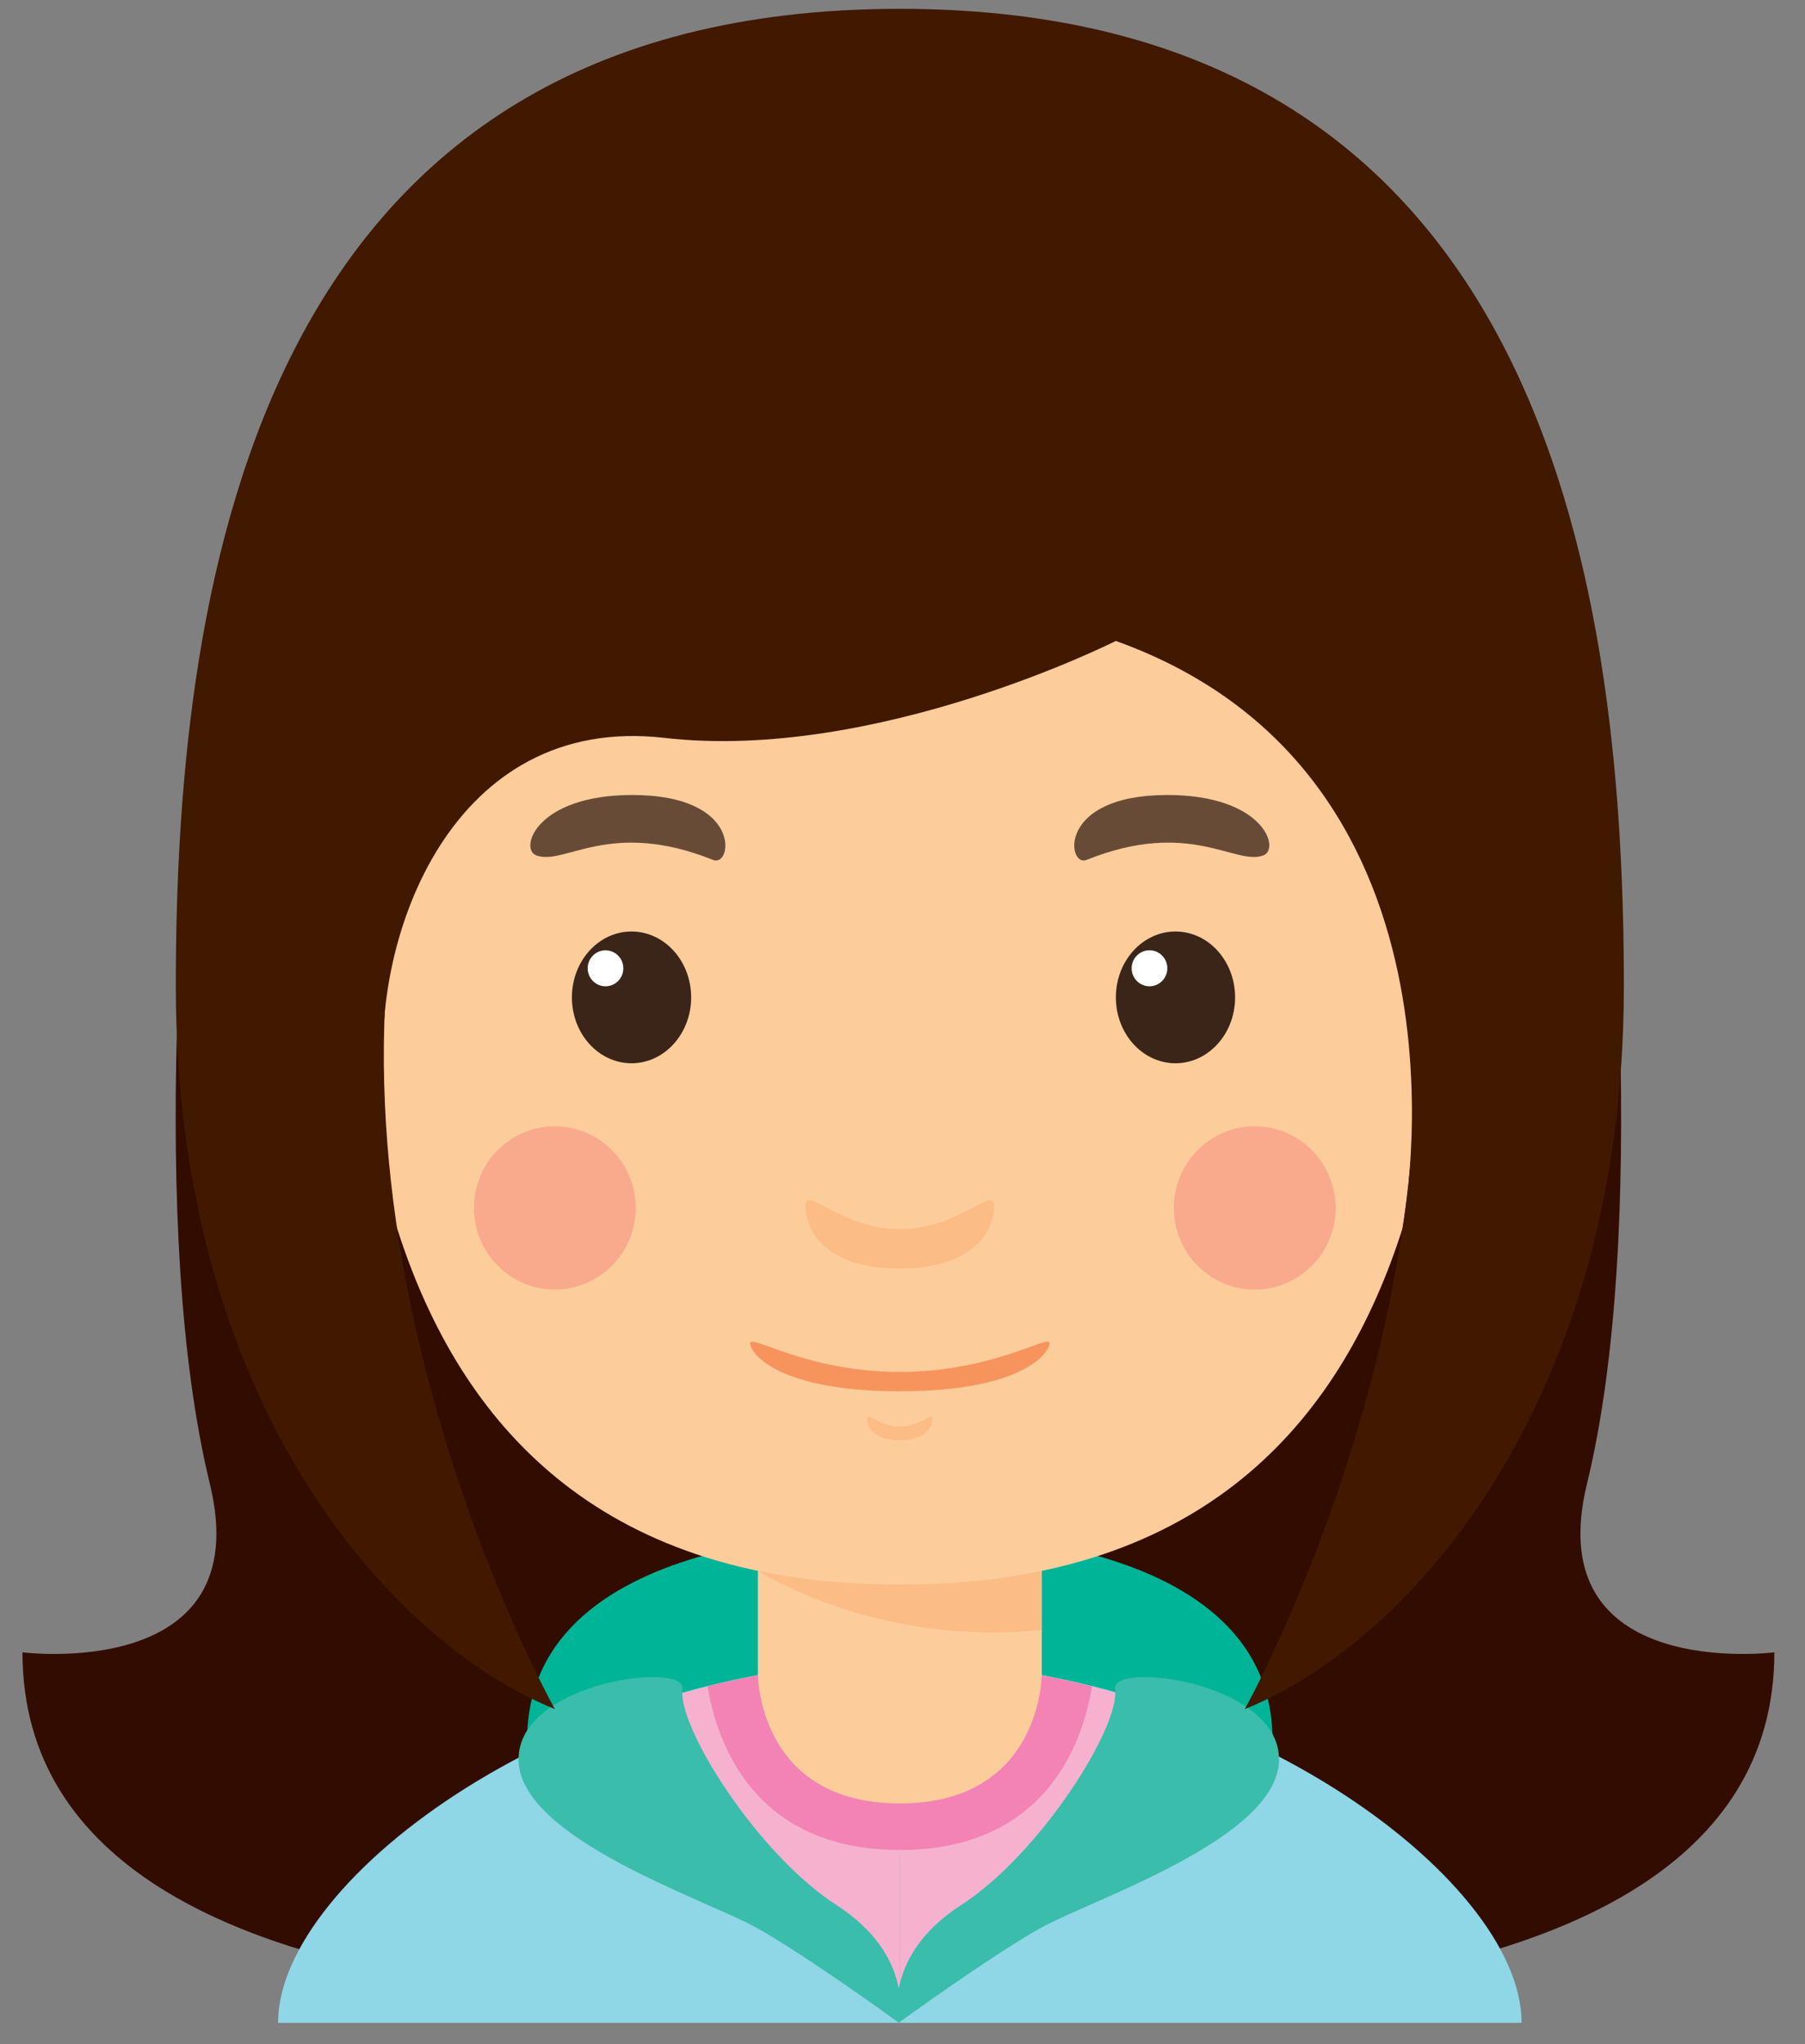 <svg width="53" height="60" viewBox="0 0 53 60" fill="none" xmlns="http://www.w3.org/2000/svg">
<rect x="0" y="0" width="53" height="60" fill="#808080" stroke="none"/>
<rect width="51.44" height="59.117" fill="black" fill-opacity="0" transform="translate(0.66 0.259)"/>
<rect width="51.44" height="59.117" fill="black" fill-opacity="0" transform="translate(0.66 0.259)"/>
<path d="M26.422 12.706V58.473C26.422 58.473 0.66 61.165 0.66 48.5C0.66 48.5 7.579 49.38 6.163 43.559C4.367 36.181 5.371 24.23 6.163 17.699C6.954 11.167 26.422 12.706 26.422 12.706Z" fill="#330C00"/>
<path d="M26.338 12.706V58.473C26.338 58.473 52.1 61.165 52.1 48.5C52.1 48.5 45.181 49.38 46.597 43.559C48.393 36.181 47.389 24.23 46.597 17.699C45.806 11.167 26.338 12.706 26.338 12.706Z" fill="#330C00"/>
<path d="M26.871 51.666V44.999C26.871 44.999 37.366 44.678 37.366 51.084L26.871 51.666Z" fill="#00B497"/>
<path d="M25.972 51.666V44.999C25.972 44.999 15.477 44.678 15.477 51.084L25.972 51.666Z" fill="#00B497"/>
<rect width="40.517" height="44.899" fill="black" fill-opacity="0" transform="translate(6.163 9.517)"/>
<rect width="40.517" height="44.899" fill="black" fill-opacity="0" transform="translate(6.163 9.517)"/>
<path d="M30.59 44.998H22.253V54.416H30.59V44.998Z" fill="#FDCC9B"/>
<path d="M22.253 46.108C22.253 46.108 25.76 48.36 30.59 47.839V44.998H22.253V46.108Z" fill="#FCBC85"/>
<path d="M10.231 35.077C12.477 35.077 14.299 32.981 14.299 30.396C14.299 27.811 12.477 25.715 10.231 25.715C7.984 25.715 6.163 27.811 6.163 30.396C6.163 32.981 7.984 35.077 10.231 35.077Z" fill="#FCBC85"/>
<path d="M42.611 35.077C44.858 35.077 46.68 32.981 46.68 30.396C46.68 27.811 44.858 25.715 42.611 25.715C40.365 25.715 38.544 27.811 38.544 30.396C38.544 32.981 40.365 35.077 42.611 35.077Z" fill="#FCBC85"/>
<path d="M42.595 21.456C42.595 14.561 37.593 9.517 26.422 9.517C15.249 9.517 10.247 14.562 10.247 21.456C10.247 28.351 9.08 46.512 26.422 46.512C43.763 46.512 42.595 28.351 42.595 21.456Z" fill="#FDCC9B"/>
<rect width="21.699" height="7.874" fill="black" fill-opacity="0" transform="translate(15.572 23.335)"/>
<rect width="3.502" height="3.868" fill="black" fill-opacity="0" transform="translate(16.793 27.342)"/>
<path d="M18.543 31.209C19.51 31.209 20.294 30.343 20.294 29.276C20.294 28.207 19.51 27.342 18.543 27.342C17.576 27.342 16.793 28.207 16.793 29.276C16.793 30.343 17.576 31.209 18.543 31.209Z" fill="#3B2519"/>
<path d="M17.78 28.95C18.069 28.95 18.303 28.713 18.303 28.422C18.303 28.13 18.069 27.894 17.78 27.894C17.491 27.894 17.256 28.13 17.256 28.422C17.256 28.713 17.491 28.95 17.78 28.95Z" fill="white"/>
<path d="M15.743 25.106C16.57 25.425 17.9 24.019 20.943 25.243C21.498 25.466 21.829 23.335 18.567 23.335C15.743 23.335 15.242 24.913 15.743 25.106Z" fill="#684B37"/>
<rect width="3.502" height="3.868" fill="black" fill-opacity="0" transform="translate(32.765 27.342)"/>
<path d="M34.516 31.209C35.482 31.209 36.266 30.343 36.266 29.276C36.266 28.207 35.482 27.342 34.516 27.342C33.548 27.342 32.765 28.207 32.765 29.276C32.765 30.343 33.548 31.209 34.516 31.209Z" fill="#3B2519"/>
<path d="M33.752 28.95C34.042 28.95 34.276 28.713 34.276 28.422C34.276 28.13 34.042 27.893 33.752 27.893C33.463 27.893 33.228 28.13 33.228 28.422C33.228 28.713 33.463 28.95 33.752 28.95Z" fill="white"/>
<path d="M37.1 25.106C36.272 25.425 34.943 24.019 31.899 25.242C31.345 25.466 31.014 23.335 34.276 23.335C37.1 23.335 37.6 24.912 37.1 25.106Z" fill="#684B37"/>
<path d="M26.421 36.078C24.691 36.078 23.649 34.774 23.649 35.405C23.649 36.036 24.149 37.234 26.421 37.234C28.693 37.234 29.193 36.036 29.193 35.405C29.193 34.774 28.151 36.078 26.421 36.078Z" fill="#FCBC85"/>
<path d="M26.421 41.876C25.823 41.876 25.462 41.425 25.462 41.643C25.462 41.861 25.635 42.276 26.421 42.276C27.207 42.276 27.38 41.861 27.38 41.643C27.38 41.425 27.02 41.876 26.421 41.876Z" fill="#FCBC85"/>
<path d="M26.422 40.269C23.679 40.269 22.027 39.143 22.027 39.428C22.027 39.713 22.82 40.837 26.422 40.837C30.023 40.837 30.816 39.713 30.816 39.428C30.816 39.143 29.164 40.269 26.422 40.269Z" fill="#F7945E"/>
<path d="M16.292 37.852C17.604 37.852 18.668 36.779 18.668 35.456C18.668 34.132 17.604 33.059 16.292 33.059C14.98 33.059 13.916 34.132 13.916 35.456C13.916 36.779 14.98 37.852 16.292 37.852Z" fill="#F9AA8D"/>
<path d="M36.843 37.852C38.155 37.852 39.219 36.779 39.219 35.456C39.219 34.132 38.155 33.059 36.843 33.059C35.531 33.059 34.467 34.132 34.467 35.456C34.467 36.779 35.531 37.852 36.843 37.852Z" fill="#F9AA8D"/>
<path d="M26.422 48.782V59.376H8.164C8.164 55.088 16.834 48.782 26.422 48.782Z" fill="#8FD6E7"/>
<path d="M26.421 48.782V59.376H44.679C44.679 55.088 36.009 48.782 26.421 48.782Z" fill="#8FD6E7"/>
<path d="M26.422 58.897V48.782C23.751 48.782 21.16 49.283 18.799 50.082L26.422 58.897Z" fill="#F6B1CF"/>
<path d="M26.421 58.897V48.782C29.092 48.782 31.683 49.283 34.044 50.082L26.421 58.897Z" fill="#F6B1CF"/>
<path d="M26.422 48.782C24.479 48.782 22.58 49.051 20.777 49.499C21.034 51.073 22.088 54.301 26.422 54.301C30.755 54.301 31.809 51.073 32.065 49.499C30.263 49.05 28.364 48.782 26.422 48.782Z" fill="#F283B4"/>
<path d="M22.253 49.149C22.253 49.149 22.253 52.935 26.421 52.935C30.59 52.935 30.59 49.149 30.59 49.149C30.59 49.149 26.265 47.56 22.253 49.149Z" fill="#FDCC9B"/>
<path d="M20.042 49.572C20.166 48.754 15.186 49.357 15.227 51.666C15.268 53.975 20.73 55.752 22.23 56.593C23.731 57.434 26.399 59.376 26.399 59.376C26.399 59.376 26.899 57.425 24.564 55.92C22.23 54.415 19.875 50.665 20.042 49.572Z" fill="#3ABDAA"/>
<path d="M32.74 49.572C32.615 48.754 37.596 49.357 37.555 51.666C37.514 53.975 32.053 55.752 30.552 56.593C29.051 57.434 26.383 59.376 26.383 59.376C26.383 59.376 25.883 57.425 28.218 55.92C30.552 54.415 32.907 50.665 32.74 49.572Z" fill="#3ABDAA"/>
<path d="M26.421 0.259C7.663 0.259 5.162 16.777 5.162 28.95C5.162 41.122 11.41 48.191 16.292 50.166C16.292 50.166 8.496 36.233 12.331 23.335C15.469 12.782 26.421 15.898 26.421 15.898C26.421 15.898 37.373 12.782 40.511 23.335C44.346 36.233 36.551 50.166 36.551 50.166C41.433 48.191 47.681 41.122 47.681 28.95C47.681 16.777 45.18 0.259 26.421 0.259Z" fill="#401900"/>
<path d="M32.764 18.813C32.764 18.813 25.724 22.372 19.506 21.658C13.289 20.943 10.901 27.444 11.28 31.746L9.205 22.171L12.957 14.595L23.649 9.046L33.752 9.516L38.543 13.712L42.612 18.813L45.472 22.171L44.096 32.504L41.183 36.036C41.184 36.036 43.819 22.778 32.764 18.813Z" fill="#401900"/>
</svg>
